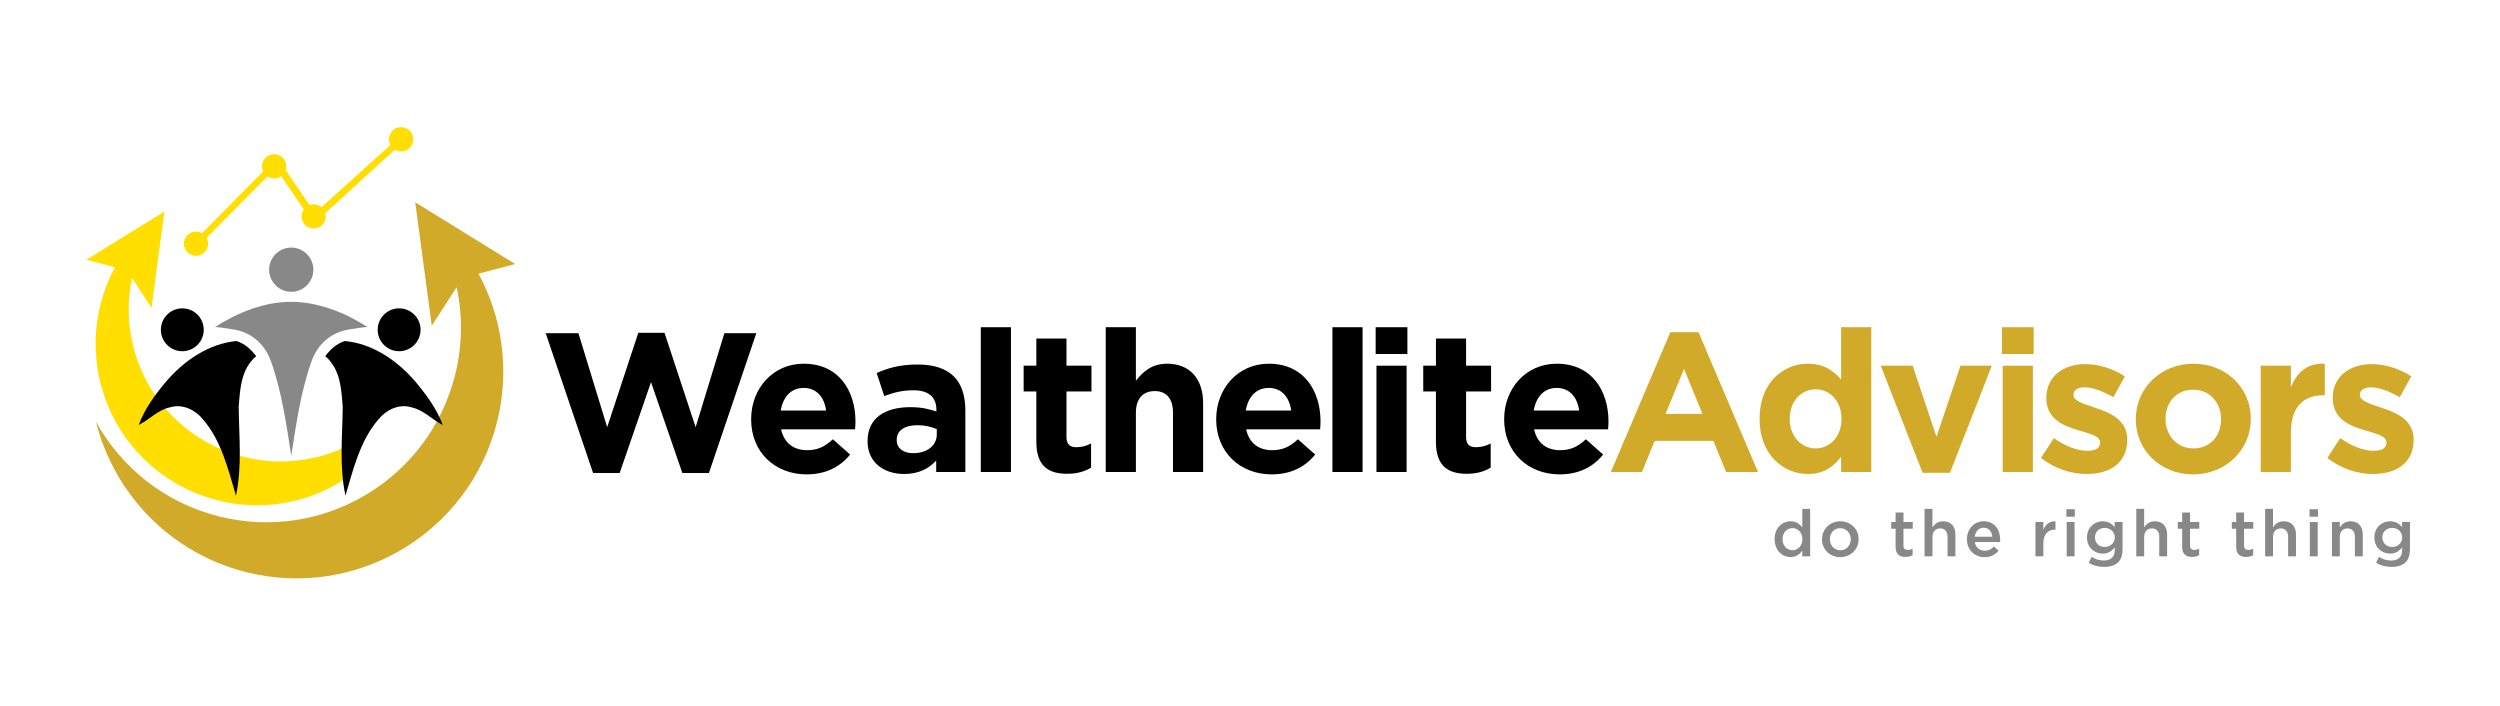<?xml version="1.0" encoding="UTF-8"?>
<svg id="Layer_1" data-name="Layer 1" xmlns="http://www.w3.org/2000/svg" viewBox="0 0 5656.08 1596.23">
  <defs>
    <style>
      .cls-1, .cls-2 {
        fill-rule: evenodd;
      }

      .cls-1, .cls-2, .cls-3, .cls-4, .cls-5, .cls-6 {
        stroke-width: 0px;
      }

      .cls-1, .cls-5 {
        fill: #d1aa2a;
      }

      .cls-2, .cls-6 {
        fill: #ffde00;
      }

      .cls-4 {
        fill: #888;
      }
    </style>
  </defs>
  <g>
    <path class="cls-1" d="M1165.44,597.27l-226-139.57,37.34,279.32,56.34-87.32c13.58,63.6,13.39,131.15-3.47,198.48-59.09,235.86-298.28,379.23-534.14,320.14-123.36-30.9-221.39-111.09-278.41-214.28,40.61,162.01,166.87,296.98,340.17,340.39,250.52,62.76,504.58-89.51,567.34-340.04,29.49-117.71,11.42-236.16-41.93-335.21l82.76-21.91Z"/>
    <path class="cls-2" d="M825.92,993.86c1.55-4.15,3.36-8.19,5.66-11.98-33.33,23.27-71.11,41.29-112.89,51.75-184.24,46.15-371.08-65.83-417.24-250.07-13.17-52.59-13.32-105.36-2.71-155.04l44.01,68.21,29.17-218.18-176.53,109.02,64.77,17.15c-41.69,77.38-55.91,169.85-32.88,261.81,49.02,195.69,247.47,314.64,443.17,265.61,46-11.52,87.5-31.57,123.72-57.74-9.8-29.8.8-67.17,31.75-80.54Z"/>
    <g>
      <path class="cls-6" d="M446.98,555.47c-1.79,0-3.59-.66-5-1.99-2.95-2.78-3.09-7.41-.31-10.36l178.7-180.54c1.66-1.77,4.09-2.59,6.49-2.21,2.4.38,4.45,1.93,5.48,4.13l80.32,117.47,182.01-164.31c2.68-3.04,7.3-3.34,10.35-.68,3.04,2.67,3.35,7.3.68,10.35l-189.4,172.74c-1.63,1.86-4.08,2.77-6.54,2.42-2.45-.35-4.56-1.91-5.61-4.15l-80.5-117.85-171.31,172.69c-1.45,1.54-3.4,2.31-5.36,2.3Z"/>
      <path class="cls-6" d="M470.91,551.36c-.04,15.17-12.37,27.44-27.54,27.4-15.17-.04-27.44-12.37-27.4-27.54.04-15.17,12.37-27.44,27.54-27.4,15.17.04,27.44,12.37,27.4,27.55Z"/>
      <path class="cls-6" d="M647.57,376.37c-.04,15.17-12.37,27.44-27.54,27.4-15.17-.04-27.44-12.37-27.4-27.54.04-15.17,12.37-27.44,27.54-27.4,15.17.04,27.44,12.37,27.4,27.54Z"/>
      <path class="cls-6" d="M934.99,315.22c-.04,15.17-12.37,27.44-27.54,27.4-15.17-.04-27.44-12.37-27.4-27.55.04-15.17,12.37-27.44,27.54-27.4,15.17.04,27.44,12.37,27.4,27.54Z"/>
      <path class="cls-6" d="M737.11,489.65c-.04,15.17-12.37,27.44-27.54,27.4-15.17-.04-27.44-12.37-27.4-27.55.04-15.17,12.37-27.44,27.54-27.4,15.17.04,27.44,12.37,27.4,27.54Z"/>
    </g>
    <g>
      <path class="cls-4" d="M658.92,660.19c27.63,0,50.03-22.4,50.03-50.03s-22.4-50.03-50.03-50.03-50.03,22.4-50.03,50.03,22.4,50.03,50.03,50.03Z"/>
      <path class="cls-4" d="M786.82,745.85c6.69-1.24,43.02-7,44.76-5.88-50.3-32.29-108.87-55.89-169.27-57.1-.28,0-.56-.01-.84-.01-61.75-1.03-123.93,24.33-175.21,57.12,1.73-1.11,38.07,4.64,44.76,5.88,39,7.12,68.35,33.62,81.72,70.76,24.33,67.67,35.23,143.69,46.18,214.26,10.96-70.57,21.85-146.6,46.18-214.26,13.37-37.14,42.72-63.64,81.72-70.76Z"/>
      <path class="cls-3" d="M939.08,862.58c-40.14-46.74-96.44-85.43-159-91.04-19.3,6.33-32.78,19.22-44.31,34.34l5.15,4.23c7.58,8.5,14.7,17.54,19.25,28.08,11.53,25.71,12.92,54.38,15.23,82-.66,66.78-8.11,135.14,6.2,201.12,17.67-59.59,32.83-124.19,74.69-172.64,17.34-21.49,46.54-35.66,74.09-27.23,27.75,5.54,46.74,27.95,71.26,40.01-13.45-36.85-37.51-69.02-62.56-98.88Z"/>
      <path class="cls-3" d="M902.98,794.63c26.78,0,48.5-21.71,48.5-48.5s-21.71-48.49-48.5-48.49-48.49,21.71-48.49,48.49,21.71,48.5,48.49,48.5Z"/>
      <path class="cls-3" d="M535.34,771.55c-62.56,5.6-118.85,44.3-159,91.04-25.05,29.86-49.11,62.03-62.56,98.88,24.52-12.06,43.51-34.48,71.26-40.01,27.55-8.44,56.76,5.73,74.09,27.23,41.86,48.45,57.02,113.05,74.69,172.64,14.31-65.99,6.85-134.34,6.2-201.12,2.31-27.62,3.69-56.3,15.23-82,4.55-10.55,11.67-19.58,19.25-28.08l5.15-4.23c-11.52-15.11-25.01-28-44.31-34.34Z"/>
      <path class="cls-3" d="M412.45,794.63c26.78,0,48.49-21.71,48.49-48.5s-21.71-48.49-48.49-48.49-48.49,21.71-48.49,48.49,21.71,48.5,48.49,48.5Z"/>
    </g>
  </g>
  <g>
    <path class="cls-3" d="M1234.58,753.78h74.04l65.06,212.7,70.45-213.6h59.24l70.45,213.6,65.06-212.7h72.24l-107.24,316.35h-60.13l-70.9-205.52-70.9,205.52h-60.13l-107.25-316.35Z"/>
    <path class="cls-3" d="M1699.42,948.97v-.9c0-68.66,48.91-125.19,118.91-125.19,80.32,0,117.11,62.37,117.11,130.58,0,5.38-.45,11.67-.89,17.95h-167.38c6.73,30.96,28.27,47.11,58.78,47.11,22.89,0,39.49-7.18,58.34-24.68l39.04,34.55c-22.44,27.82-54.74,44.87-98.27,44.87-72.25,0-125.65-50.7-125.65-124.3ZM1869.04,928.78c-4.04-30.51-21.99-51.15-50.7-51.15s-46.67,20.19-52.05,51.15h102.75Z"/>
    <path class="cls-3" d="M1962.8,998.78v-.9c0-52.5,39.94-76.73,96.93-76.73,24.23,0,41.73,4.04,58.78,9.87v-4.04c0-28.27-17.51-43.97-51.6-43.97-26.02,0-44.42,4.93-66.42,13.01l-17.05-52.05c26.47-11.67,52.5-19.29,93.34-19.29,37.25,0,64.16,9.87,81.22,26.92,17.95,17.95,26.03,44.42,26.03,76.73v139.55h-65.96v-26.02c-16.6,18.39-39.49,30.51-72.69,30.51-45.32,0-82.57-26.02-82.57-73.59ZM2119.41,983.07v-12.12c-11.67-5.39-26.92-8.97-43.52-8.97-29.16,0-47.12,11.67-47.12,33.2v.9c0,18.4,15.26,29.17,37.24,29.17,31.86,0,53.4-17.5,53.4-42.18Z"/>
    <path class="cls-3" d="M2219,740.31h68.21v327.57h-68.21v-327.57Z"/>
    <path class="cls-3" d="M2344.63,999.68v-113.98h-28.72v-58.33h28.72v-61.48h68.21v61.48h56.54v58.33h-56.54v102.76c0,15.71,6.73,23.34,21.99,23.34,12.57,0,23.78-3.14,33.65-8.53v54.74c-14.36,8.53-30.96,13.91-53.84,13.91-41.73,0-70-16.6-70-72.25Z"/>
    <path class="cls-3" d="M2501.67,740.31h68.21v121.16c15.71-20.2,35.9-38.59,70.45-38.59,51.6,0,81.67,34.1,81.67,89.29v155.71h-68.21v-134.17c0-32.31-15.25-48.91-41.28-48.91s-42.62,16.6-42.62,48.91v134.17h-68.21v-327.57Z"/>
    <path class="cls-3" d="M2751.59,948.97v-.9c0-68.66,48.91-125.19,118.91-125.19,80.32,0,117.11,62.37,117.11,130.58,0,5.38-.45,11.67-.89,17.95h-167.38c6.73,30.96,28.27,47.11,58.78,47.11,22.89,0,39.49-7.18,58.34-24.68l39.04,34.55c-22.44,27.82-54.74,44.87-98.27,44.87-72.25,0-125.65-50.7-125.65-124.3ZM2921.21,928.78c-4.04-30.51-21.99-51.15-50.7-51.15s-46.67,20.19-52.05,51.15h102.75Z"/>
    <path class="cls-3" d="M3014.52,740.31h68.21v327.57h-68.21v-327.57Z"/>
    <path class="cls-3" d="M3112.33,740.31h71.8v60.58h-71.8v-60.58ZM3114.12,827.36h68.21v240.52h-68.21v-240.52Z"/>
    <path class="cls-3" d="M3248.72,999.68v-113.98h-28.72v-58.33h28.72v-61.48h68.21v61.48h56.54v58.33h-56.54v102.76c0,15.71,6.73,23.34,21.99,23.34,12.57,0,23.78-3.14,33.65-8.53v54.74c-14.36,8.53-30.96,13.91-53.84,13.91-41.73,0-70-16.6-70-72.25Z"/>
    <path class="cls-3" d="M3403.07,948.97v-.9c0-68.66,48.91-125.19,118.91-125.19,80.32,0,117.12,62.37,117.12,130.58,0,5.38-.45,11.67-.9,17.95h-167.38c6.73,30.96,28.27,47.11,58.78,47.11,22.89,0,39.49-7.18,58.34-24.68l39.04,34.55c-22.44,27.82-54.74,44.87-98.27,44.87-72.25,0-125.65-50.7-125.65-124.3ZM3572.69,928.78c-4.04-30.51-21.99-51.15-50.7-51.15s-46.67,20.19-52.05,51.15h102.75Z"/>
  </g>
  <g>
    <path class="cls-5" d="M3779.01,751.53l-134.61,316.35h70.45l28.72-70.45h132.82l28.72,70.45h72.24l-134.61-316.35h-63.72ZM3768.25,936.41l41.73-101.86,41.73,101.86h-83.46Z"/>
    <path class="cls-5" d="M4165.34,858.78c-16.15-19.3-38.59-35.9-74.94-35.9-56.99,0-109.49,43.97-109.49,124.3v.9c0,80.32,53.4,124.3,109.49,124.3,35.45,0,58.34-16.6,74.94-39.04v34.55h68.21v-327.57h-68.21v118.46ZM4166.24,948.07c0,39.94-26.48,66.41-58.33,66.41s-58.78-26.48-58.78-66.41v-.9c0-40.38,26.93-66.41,58.78-66.41s58.33,26.47,58.33,66.41v.9Z"/>
    <polygon class="cls-5" points="4381.15 988.46 4327.3 827.37 4255.06 827.37 4349.74 1069.68 4411.66 1069.68 4506.34 827.37 4435.45 827.37 4381.15 988.46"/>
    <rect class="cls-5" x="4531" y="827.37" width="68.21" height="240.52"/>
    <rect class="cls-5" x="4529.21" y="740.31" width="71.8" height="60.58"/>
    <path class="cls-5" d="M4740.09,922.49c-26.03-8.97-48.92-15.26-48.92-28.72v-.9c0-9.42,8.53-16.6,25.13-16.6,17.5,0,41.28,8.53,65.06,22.44l26.02-47.11c-26.02-17.5-59.23-27.82-89.74-27.82-48.47,0-87.95,27.37-87.95,76.28v.9c0,46.67,38.14,62.37,71.8,72.25,26.47,8.08,49.8,13.01,49.8,27.82v.9c0,10.77-8.98,17.95-28.72,17.95-22.43,0-49.8-9.87-75.84-28.72l-29.17,44.87c31.86,25.13,69.56,36.35,103.21,36.35,52.05,0,91.99-24.23,91.99-77.63v-.9c0-43.97-39.04-60.13-72.7-71.35Z"/>
    <path class="cls-5" d="M4962.65,822.88c-74.94,0-130.58,56.09-130.58,125.19v.9c0,69.11,55.2,124.3,129.68,124.3s130.58-56.09,130.58-125.19v-.9c0-69.1-55.19-124.3-129.68-124.3ZM5025.02,948.97c0,35.45-23.33,65.52-62.37,65.52s-63.27-30.96-63.27-66.41v-.9c0-35.45,23.33-65.51,62.37-65.51s63.27,30.96,63.27,66.41v.9Z"/>
    <path class="cls-5" d="M5182.95,875.83v-48.46h-68.21v240.52h68.21v-88.85c0-57.44,27.82-84.81,73.14-84.81h3.59v-71.35c-40.38-1.8-62.82,19.74-76.73,52.95Z"/>
    <path class="cls-5" d="M5388,922.49c-26.03-8.97-48.91-15.26-48.91-28.72v-.9c0-9.42,8.53-16.6,25.13-16.6,17.5,0,41.28,8.53,65.06,22.44l26.03-47.11c-26.03-17.5-59.23-27.82-89.74-27.82-48.47,0-87.95,27.37-87.95,76.28v.9c0,46.67,38.14,62.37,71.8,72.25,26.47,8.08,49.8,13.01,49.8,27.82v.9c0,10.77-8.97,17.95-28.72,17.95-22.43,0-49.8-9.87-75.84-28.72l-29.17,44.87c31.86,25.13,69.56,36.35,103.21,36.35,52.05,0,91.98-24.23,91.98-77.63v-.9c0-43.97-39.04-60.13-72.69-71.35Z"/>
  </g>
  <g>
    <path class="cls-4" d="M4014.93,1219.99v-.29c0-25.77,17.52-40.36,36.08-40.36,12.81,0,20.91,6.48,26.51,13.7v-41.83h17.82v107.51h-17.82v-12.96c-5.75,8.1-13.84,14.58-26.51,14.58-18.26,0-36.08-14.58-36.08-40.35ZM4077.82,1219.99v-.29c0-15.02-10.6-24.89-22.54-24.89s-22.38,9.43-22.38,24.89v.29c0,15.02,10.31,24.89,22.38,24.89s22.54-10.01,22.54-24.89Z"/>
    <path class="cls-4" d="M4122.13,1220.29v-.3c0-22.24,17.67-40.65,41.53-40.65s41.38,18.12,41.38,40.36v.29c0,22.09-17.67,40.5-41.68,40.5s-41.24-18.12-41.24-40.21ZM4187.22,1220.29v-.3c0-13.7-9.87-25.04-23.86-25.04s-23.42,11.19-23.42,24.74v.29c0,13.55,9.87,25.04,23.72,25.04s23.56-11.34,23.56-24.74Z"/>
    <path class="cls-4" d="M4288.66,1237.22v-40.95h-9.87v-15.31h9.87v-21.36h17.82v21.36h20.91v15.31h-20.91v38.15c0,6.92,3.54,9.72,9.58,9.72,3.98,0,7.51-.89,11.04-2.65v14.58c-4.42,2.5-9.43,3.97-16.05,3.97-13.11,0-22.39-5.74-22.39-22.83Z"/>
    <path class="cls-4" d="M4354.18,1151.21h17.82v41.83c5.01-7.37,12.23-13.7,24.3-13.7,17.52,0,27.69,11.78,27.69,29.9v49.49h-17.82v-44.19c0-12.08-6.04-19-16.64-19s-17.52,7.22-17.52,19.29v43.89h-17.82v-107.51Z"/>
    <path class="cls-4" d="M4450.04,1220.14v-.29c0-22.24,15.76-40.5,38-40.5,24.74,0,37.26,19.44,37.26,41.83,0,1.62-.15,3.24-.3,5.01h-57.15c1.92,12.67,10.9,19.74,22.39,19.74,8.69,0,14.87-3.24,21.06-9.28l10.46,9.28c-7.37,8.84-17.52,14.58-31.81,14.58-22.54,0-39.91-16.35-39.91-40.36ZM4507.63,1214.39c-1.18-11.49-7.96-20.47-19.74-20.47-10.9,0-18.55,8.39-20.17,20.47h39.91Z"/>
    <path class="cls-4" d="M4605.09,1180.96h17.82v17.52c4.86-11.64,13.84-19.59,27.54-19v18.85h-1.03c-15.61,0-26.51,10.16-26.51,30.78v29.6h-17.82v-77.76Z"/>
    <path class="cls-4" d="M4675.03,1152.1h19.15v16.94h-19.15v-16.94ZM4675.77,1180.96h17.82v77.76h-17.82v-77.76Z"/>
    <path class="cls-4" d="M4725.54,1273.3l6.63-13.4c8.25,5.15,17.08,8.25,27.69,8.25,15.91,0,24.6-8.25,24.6-23.86v-6.04c-6.48,8.4-14.58,14.28-27.4,14.28-18.26,0-35.35-13.55-35.35-36.37v-.3c0-22.98,17.23-36.53,35.35-36.53,13.11,0,21.21,6.04,27.25,13.26v-11.63h17.82v61.85c0,13.11-3.39,22.83-9.87,29.31-7.07,7.07-17.97,10.46-31.96,10.46-12.81,0-24.74-3.24-34.76-9.28ZM4784.6,1216.16v-.3c0-12.81-10.46-21.5-22.83-21.5s-22.09,8.54-22.09,21.35v.3c0,12.81,9.87,21.5,22.09,21.5s22.83-8.84,22.83-21.35Z"/>
    <path class="cls-4" d="M4833.17,1151.21h17.82v41.83c5.01-7.37,12.23-13.7,24.3-13.7,17.52,0,27.69,11.78,27.69,29.9v49.49h-17.82v-44.19c0-12.08-6.04-19-16.64-19s-17.52,7.22-17.52,19.29v43.89h-17.82v-107.51Z"/>
    <path class="cls-4" d="M4936.98,1237.22v-40.95h-9.87v-15.31h9.87v-21.36h17.82v21.36h20.91v15.31h-20.91v38.15c0,6.92,3.54,9.72,9.57,9.72,3.98,0,7.51-.89,11.05-2.65v14.58c-4.42,2.5-9.43,3.97-16.05,3.97-13.11,0-22.39-5.74-22.39-22.83Z"/>
    <path class="cls-4" d="M5059.19,1237.22v-40.95h-9.87v-15.31h9.87v-21.36h17.82v21.36h20.91v15.31h-20.91v38.15c0,6.92,3.54,9.72,9.58,9.72,3.98,0,7.51-.89,11.05-2.65v14.58c-4.42,2.5-9.43,3.97-16.05,3.97-13.11,0-22.39-5.74-22.39-22.83Z"/>
    <path class="cls-4" d="M5124.71,1151.21h17.82v41.83c5.01-7.37,12.23-13.7,24.3-13.7,17.52,0,27.69,11.78,27.69,29.9v49.49h-17.82v-44.19c0-12.08-6.04-19-16.64-19s-17.52,7.22-17.52,19.29v43.89h-17.82v-107.51Z"/>
    <path class="cls-4" d="M5225.14,1152.1h19.15v16.94h-19.15v-16.94ZM5225.87,1180.96h17.82v77.76h-17.82v-77.76Z"/>
    <path class="cls-4" d="M5275.79,1180.96h17.82v12.07c5.01-7.37,12.22-13.7,24.3-13.7,17.52,0,27.69,11.78,27.69,29.9v49.49h-17.82v-44.19c0-12.08-6.04-19-16.64-19s-17.52,7.22-17.52,19.29v43.89h-17.82v-77.76Z"/>
    <path class="cls-4" d="M5375.77,1273.3l6.63-13.4c8.25,5.15,17.08,8.25,27.69,8.25,15.91,0,24.6-8.25,24.6-23.86v-6.04c-6.48,8.4-14.58,14.28-27.4,14.28-18.26,0-35.35-13.55-35.35-36.37v-.3c0-22.98,17.23-36.53,35.35-36.53,13.11,0,21.21,6.04,27.25,13.26v-11.63h17.82v61.85c0,13.11-3.39,22.83-9.87,29.31-7.07,7.07-17.97,10.46-31.96,10.46-12.81,0-24.74-3.24-34.76-9.28ZM5434.83,1216.16v-.3c0-12.81-10.46-21.5-22.83-21.5s-22.09,8.54-22.09,21.35v.3c0,12.81,9.87,21.5,22.09,21.5s22.83-8.84,22.83-21.35Z"/>
  </g>
</svg>